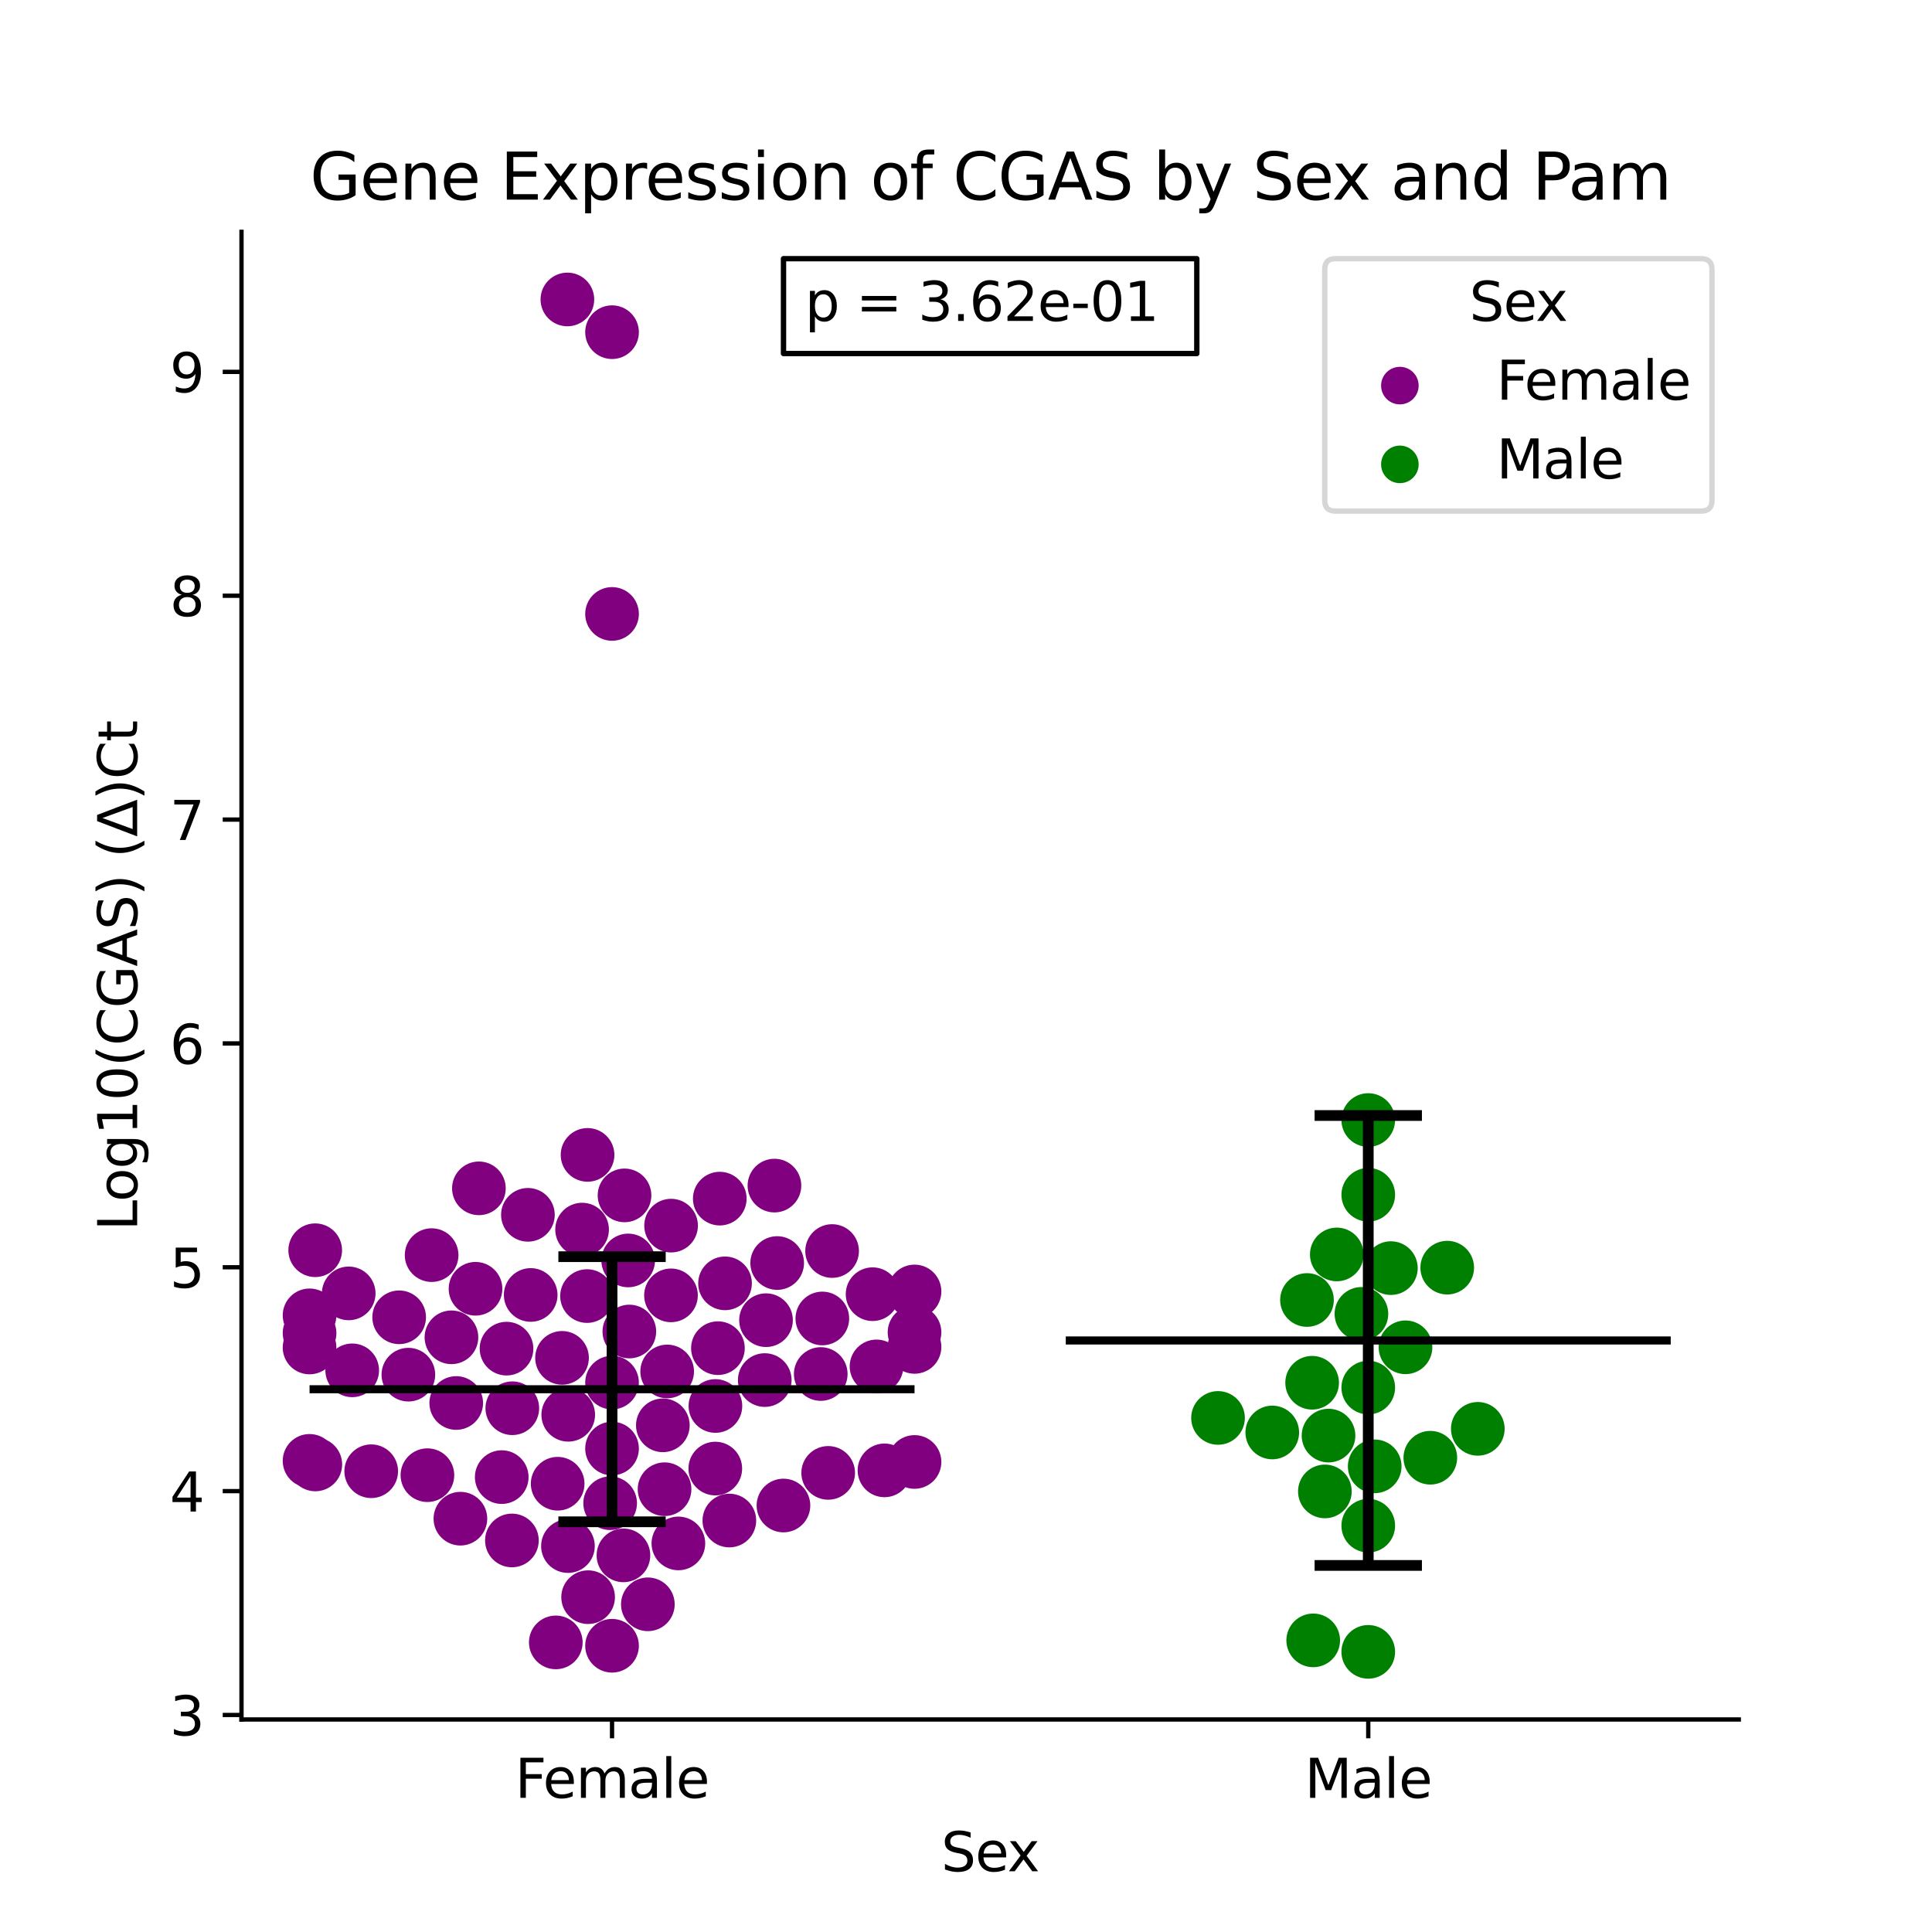 <?xml version="1.0" encoding="utf-8" standalone="no"?>
<!DOCTYPE svg PUBLIC "-//W3C//DTD SVG 1.1//EN"
  "http://www.w3.org/Graphics/SVG/1.1/DTD/svg11.dtd">
<svg xmlns:xlink="http://www.w3.org/1999/xlink" width="360pt" height="360pt" viewBox="0 0 360 360" xmlns="http://www.w3.org/2000/svg" version="1.1">
 <defs>
  <style type="text/css">*{stroke-linejoin: round; stroke-linecap: butt}</style>
 </defs>
 <g id="figure_1">
  <g id="patch_1">
   <path d="M 0 360 
L 360 360 
L 360 0 
L 0 0 
z
" style="fill: #ffffff"/>
  </g>
  <g id="axes_1">
   <g id="patch_2">
    <path d="M 45 320.4 
L 324 320.4 
L 324 43.2 
L 45 43.2 
z
" style="fill: #ffffff"/>
   </g>
   <g id="PathCollection_1">
    <defs>
     <path id="C0_0_ca3d628a64" d="M 0 5 
C 1.326 5 2.598 4.473 3.536 3.536 
C 4.473 2.598 5 1.326 5 -0 
C 5 -1.326 4.473 -2.598 3.536 -3.536 
C 2.598 -4.473 1.326 -5 0 -5 
C -1.326 -5 -2.598 -4.473 -3.536 -3.536 
C -4.473 -2.598 -5 -1.326 -5 0 
C -5 1.326 -4.473 2.598 -3.536 3.536 
C -2.598 4.473 -1.326 5 0 5 
z
"/>
    </defs>
    <g clip-path="url(#pae9572df31)">
     <use xlink:href="#C0_0_ca3d628a64" x="74.377" y="245.459" style="fill: #800080"/>
    </g>
    <g clip-path="url(#pae9572df31)">
     <use xlink:href="#C0_0_ca3d628a64" x="88.606" y="240.145" style="fill: #800080"/>
    </g>
    <g clip-path="url(#pae9572df31)">
     <use xlink:href="#C0_0_ca3d628a64" x="133.285" y="273.646" style="fill: #800080"/>
    </g>
    <g clip-path="url(#pae9572df31)">
     <use xlink:href="#C0_0_ca3d628a64" x="98.369" y="226.364" style="fill: #800080"/>
    </g>
    <g clip-path="url(#pae9572df31)">
     <use xlink:href="#C0_0_ca3d628a64" x="104.727" y="253.018" style="fill: #800080"/>
    </g>
    <g clip-path="url(#pae9572df31)">
     <use xlink:href="#C0_0_ca3d628a64" x="124.317" y="255.552" style="fill: #800080"/>
    </g>
    <g clip-path="url(#pae9572df31)">
     <use xlink:href="#C0_0_ca3d628a64" x="85.789" y="282.985" style="fill: #800080"/>
    </g>
    <g clip-path="url(#pae9572df31)">
     <use xlink:href="#C0_0_ca3d628a64" x="58.734" y="232.963" style="fill: #800080"/>
    </g>
    <g clip-path="url(#pae9572df31)">
     <use xlink:href="#C0_0_ca3d628a64" x="133.776" y="251.211" style="fill: #800080"/>
    </g>
    <g clip-path="url(#pae9572df31)">
     <use xlink:href="#C0_0_ca3d628a64" x="109.481" y="215.198" style="fill: #800080"/>
    </g>
    <g clip-path="url(#pae9572df31)">
     <use xlink:href="#C0_0_ca3d628a64" x="144.306" y="220.918" style="fill: #800080"/>
    </g>
    <g clip-path="url(#pae9572df31)">
     <use xlink:href="#C0_0_ca3d628a64" x="135.904" y="283.33" style="fill: #800080"/>
    </g>
    <g clip-path="url(#pae9572df31)">
     <use xlink:href="#C0_0_ca3d628a64" x="93.491" y="275.238" style="fill: #800080"/>
    </g>
    <g clip-path="url(#pae9572df31)">
     <use xlink:href="#C0_0_ca3d628a64" x="65.627" y="255.343" style="fill: #800080"/>
    </g>
    <g clip-path="url(#pae9572df31)">
     <use xlink:href="#C0_0_ca3d628a64" x="109.384" y="241.504" style="fill: #800080"/>
    </g>
    <g clip-path="url(#pae9572df31)">
     <use xlink:href="#C0_0_ca3d628a64" x="162.594" y="241.153" style="fill: #800080"/>
    </g>
    <g clip-path="url(#pae9572df31)">
     <use xlink:href="#C0_0_ca3d628a64" x="114.045" y="114.397" style="fill: #800080"/>
    </g>
    <g clip-path="url(#pae9572df31)">
     <use xlink:href="#C0_0_ca3d628a64" x="116.371" y="222.743" style="fill: #800080"/>
    </g>
    <g clip-path="url(#pae9572df31)">
     <use xlink:href="#C0_0_ca3d628a64" x="170.409" y="248.256" style="fill: #800080"/>
    </g>
    <g clip-path="url(#pae9572df31)">
     <use xlink:href="#C0_0_ca3d628a64" x="144.817" y="235.348" style="fill: #800080"/>
    </g>
    <g clip-path="url(#pae9572df31)">
     <use xlink:href="#C0_0_ca3d628a64" x="57.682" y="251.084" style="fill: #800080"/>
    </g>
    <g clip-path="url(#pae9572df31)">
     <use xlink:href="#C0_0_ca3d628a64" x="142.736" y="245.997" style="fill: #800080"/>
    </g>
    <g clip-path="url(#pae9572df31)">
     <use xlink:href="#C0_0_ca3d628a64" x="135.099" y="239.133" style="fill: #800080"/>
    </g>
    <g clip-path="url(#pae9572df31)">
     <use xlink:href="#C0_0_ca3d628a64" x="170.409" y="240.644" style="fill: #800080"/>
    </g>
    <g clip-path="url(#pae9572df31)">
     <use xlink:href="#C0_0_ca3d628a64" x="108.464" y="229.117" style="fill: #800080"/>
    </g>
    <g clip-path="url(#pae9572df31)">
     <use xlink:href="#C0_0_ca3d628a64" x="153.23" y="245.677" style="fill: #800080"/>
    </g>
    <g clip-path="url(#pae9572df31)">
     <use xlink:href="#C0_0_ca3d628a64" x="80.427" y="233.874" style="fill: #800080"/>
    </g>
    <g clip-path="url(#pae9572df31)">
     <use xlink:href="#C0_0_ca3d628a64" x="105.724" y="55.8" style="fill: #800080"/>
    </g>
    <g clip-path="url(#pae9572df31)">
     <use xlink:href="#C0_0_ca3d628a64" x="98.886" y="241.298" style="fill: #800080"/>
    </g>
    <g clip-path="url(#pae9572df31)">
     <use xlink:href="#C0_0_ca3d628a64" x="64.976" y="241.004" style="fill: #800080"/>
    </g>
    <g clip-path="url(#pae9572df31)">
     <use xlink:href="#C0_0_ca3d628a64" x="125.029" y="241.372" style="fill: #800080"/>
    </g>
    <g clip-path="url(#pae9572df31)">
     <use xlink:href="#C0_0_ca3d628a64" x="94.383" y="251.301" style="fill: #800080"/>
    </g>
    <g clip-path="url(#pae9572df31)">
     <use xlink:href="#C0_0_ca3d628a64" x="114.045" y="269.915" style="fill: #800080"/>
    </g>
    <g clip-path="url(#pae9572df31)">
     <use xlink:href="#C0_0_ca3d628a64" x="89.237" y="221.429" style="fill: #800080"/>
    </g>
    <g clip-path="url(#pae9572df31)">
     <use xlink:href="#C0_0_ca3d628a64" x="114.045" y="61.898" style="fill: #800080"/>
    </g>
    <g clip-path="url(#pae9572df31)">
     <use xlink:href="#C0_0_ca3d628a64" x="125.046" y="228.378" style="fill: #800080"/>
    </g>
    <g clip-path="url(#pae9572df31)">
     <use xlink:href="#C0_0_ca3d628a64" x="117.055" y="234.866" style="fill: #800080"/>
    </g>
    <g clip-path="url(#pae9572df31)">
     <use xlink:href="#C0_0_ca3d628a64" x="134.12" y="223.347" style="fill: #800080"/>
    </g>
    <g clip-path="url(#pae9572df31)">
     <use xlink:href="#C0_0_ca3d628a64" x="57.682" y="272.211" style="fill: #800080"/>
    </g>
    <g clip-path="url(#pae9572df31)">
     <use xlink:href="#C0_0_ca3d628a64" x="85.011" y="261.429" style="fill: #800080"/>
    </g>
    <g clip-path="url(#pae9572df31)">
     <use xlink:href="#C0_0_ca3d628a64" x="84.12" y="249.187" style="fill: #800080"/>
    </g>
    <g clip-path="url(#pae9572df31)">
     <use xlink:href="#C0_0_ca3d628a64" x="76.093" y="256.15" style="fill: #800080"/>
    </g>
    <g clip-path="url(#pae9572df31)">
     <use xlink:href="#C0_0_ca3d628a64" x="155.051" y="233.111" style="fill: #800080"/>
    </g>
    <g clip-path="url(#pae9572df31)">
     <use xlink:href="#C0_0_ca3d628a64" x="57.682" y="245.096" style="fill: #800080"/>
    </g>
    <g clip-path="url(#pae9572df31)">
     <use xlink:href="#C0_0_ca3d628a64" x="109.586" y="297.61" style="fill: #800080"/>
    </g>
    <g clip-path="url(#pae9572df31)">
     <use xlink:href="#C0_0_ca3d628a64" x="105.882" y="263.626" style="fill: #800080"/>
    </g>
    <g clip-path="url(#pae9572df31)">
     <use xlink:href="#C0_0_ca3d628a64" x="57.682" y="248.415" style="fill: #800080"/>
    </g>
    <g clip-path="url(#pae9572df31)">
     <use xlink:href="#C0_0_ca3d628a64" x="170.409" y="250.974" style="fill: #800080"/>
    </g>
    <g clip-path="url(#pae9572df31)">
     <use xlink:href="#C0_0_ca3d628a64" x="163.328" y="254.611" style="fill: #800080"/>
    </g>
    <g clip-path="url(#pae9572df31)">
     <use xlink:href="#C0_0_ca3d628a64" x="152.934" y="256.028" style="fill: #800080"/>
    </g>
    <g clip-path="url(#pae9572df31)">
     <use xlink:href="#C0_0_ca3d628a64" x="105.829" y="288.09" style="fill: #800080"/>
    </g>
    <g clip-path="url(#pae9572df31)">
     <use xlink:href="#C0_0_ca3d628a64" x="170.409" y="272.415" style="fill: #800080"/>
    </g>
    <g clip-path="url(#pae9572df31)">
     <use xlink:href="#C0_0_ca3d628a64" x="142.501" y="257.156" style="fill: #800080"/>
    </g>
    <g clip-path="url(#pae9572df31)">
     <use xlink:href="#C0_0_ca3d628a64" x="95.461" y="262.404" style="fill: #800080"/>
    </g>
    <g clip-path="url(#pae9572df31)">
     <use xlink:href="#C0_0_ca3d628a64" x="133.307" y="261.985" style="fill: #800080"/>
    </g>
    <g clip-path="url(#pae9572df31)">
     <use xlink:href="#C0_0_ca3d628a64" x="58.755" y="272.876" style="fill: #800080"/>
    </g>
    <g clip-path="url(#pae9572df31)">
     <use xlink:href="#C0_0_ca3d628a64" x="120.718" y="298.942" style="fill: #800080"/>
    </g>
    <g clip-path="url(#pae9572df31)">
     <use xlink:href="#C0_0_ca3d628a64" x="123.512" y="265.589" style="fill: #800080"/>
    </g>
    <g clip-path="url(#pae9572df31)">
     <use xlink:href="#C0_0_ca3d628a64" x="164.809" y="273.982" style="fill: #800080"/>
    </g>
    <g clip-path="url(#pae9572df31)">
     <use xlink:href="#C0_0_ca3d628a64" x="114.045" y="257.626" style="fill: #800080"/>
    </g>
    <g clip-path="url(#pae9572df31)">
     <use xlink:href="#C0_0_ca3d628a64" x="154.32" y="274.451" style="fill: #800080"/>
    </g>
    <g clip-path="url(#pae9572df31)">
     <use xlink:href="#C0_0_ca3d628a64" x="145.985" y="280.531" style="fill: #800080"/>
    </g>
    <g clip-path="url(#pae9572df31)">
     <use xlink:href="#C0_0_ca3d628a64" x="126.407" y="287.594" style="fill: #800080"/>
    </g>
    <g clip-path="url(#pae9572df31)">
     <use xlink:href="#C0_0_ca3d628a64" x="113.693" y="280.103" style="fill: #800080"/>
    </g>
    <g clip-path="url(#pae9572df31)">
     <use xlink:href="#C0_0_ca3d628a64" x="117.268" y="248.109" style="fill: #800080"/>
    </g>
    <g clip-path="url(#pae9572df31)">
     <use xlink:href="#C0_0_ca3d628a64" x="79.642" y="274.878" style="fill: #800080"/>
    </g>
    <g clip-path="url(#pae9572df31)">
     <use xlink:href="#C0_0_ca3d628a64" x="69.171" y="274.144" style="fill: #800080"/>
    </g>
    <g clip-path="url(#pae9572df31)">
     <use xlink:href="#C0_0_ca3d628a64" x="95.387" y="287.042" style="fill: #800080"/>
    </g>
    <g clip-path="url(#pae9572df31)">
     <use xlink:href="#C0_0_ca3d628a64" x="103.566" y="306.037" style="fill: #800080"/>
    </g>
    <g clip-path="url(#pae9572df31)">
     <use xlink:href="#C0_0_ca3d628a64" x="103.911" y="276.469" style="fill: #800080"/>
    </g>
    <g clip-path="url(#pae9572df31)">
     <use xlink:href="#C0_0_ca3d628a64" x="123.83" y="277.495" style="fill: #800080"/>
    </g>
    <g clip-path="url(#pae9572df31)">
     <use xlink:href="#C0_0_ca3d628a64" x="114.045" y="306.663" style="fill: #800080"/>
    </g>
    <g clip-path="url(#pae9572df31)">
     <use xlink:href="#C0_0_ca3d628a64" x="116.17" y="289.821" style="fill: #800080"/>
    </g>
   </g>
   <g id="PathCollection_2">
    <defs>
     <path id="C1_0_8b4af2c7b0" d="M 0 5 
C 1.326 5 2.598 4.473 3.536 3.536 
C 4.473 2.598 5 1.326 5 -0 
C 5 -1.326 4.473 -2.598 3.536 -3.536 
C 2.598 -4.473 1.326 -5 0 -5 
C -1.326 -5 -2.598 -4.473 -3.536 -3.536 
C -4.473 -2.598 -5 -1.326 -5 0 
C -5 1.326 -4.473 2.598 -3.536 3.536 
C -2.598 4.473 -1.326 5 0 5 
z
"/>
    </defs>
    <g clip-path="url(#pae9572df31)">
     <use xlink:href="#C1_0_8b4af2c7b0" x="256.157" y="273.232" style="fill: #008000"/>
    </g>
    <g clip-path="url(#pae9572df31)">
     <use xlink:href="#C1_0_8b4af2c7b0" x="254.955" y="258.555" style="fill: #008000"/>
    </g>
    <g clip-path="url(#pae9572df31)">
     <use xlink:href="#C1_0_8b4af2c7b0" x="226.962" y="264.211" style="fill: #008000"/>
    </g>
    <g clip-path="url(#pae9572df31)">
     <use xlink:href="#C1_0_8b4af2c7b0" x="249.091" y="233.748" style="fill: #008000"/>
    </g>
    <g clip-path="url(#pae9572df31)">
     <use xlink:href="#C1_0_8b4af2c7b0" x="253.681" y="244.821" style="fill: #008000"/>
    </g>
    <g clip-path="url(#pae9572df31)">
     <use xlink:href="#C1_0_8b4af2c7b0" x="243.538" y="242.236" style="fill: #008000"/>
    </g>
    <g clip-path="url(#pae9572df31)">
     <use xlink:href="#C1_0_8b4af2c7b0" x="275.369" y="266.243" style="fill: #008000"/>
    </g>
    <g clip-path="url(#pae9572df31)">
     <use xlink:href="#C1_0_8b4af2c7b0" x="254.955" y="222.627" style="fill: #008000"/>
    </g>
    <g clip-path="url(#pae9572df31)">
     <use xlink:href="#C1_0_8b4af2c7b0" x="259.169" y="236.296" style="fill: #008000"/>
    </g>
    <g clip-path="url(#pae9572df31)">
     <use xlink:href="#C1_0_8b4af2c7b0" x="261.895" y="251.051" style="fill: #008000"/>
    </g>
    <g clip-path="url(#pae9572df31)">
     <use xlink:href="#C1_0_8b4af2c7b0" x="254.955" y="208.704" style="fill: #008000"/>
    </g>
    <g clip-path="url(#pae9572df31)">
     <use xlink:href="#C1_0_8b4af2c7b0" x="266.52" y="271.626" style="fill: #008000"/>
    </g>
    <g clip-path="url(#pae9572df31)">
     <use xlink:href="#C1_0_8b4af2c7b0" x="269.668" y="236.209" style="fill: #008000"/>
    </g>
    <g clip-path="url(#pae9572df31)">
     <use xlink:href="#C1_0_8b4af2c7b0" x="244.698" y="305.659" style="fill: #008000"/>
    </g>
    <g clip-path="url(#pae9572df31)">
     <use xlink:href="#C1_0_8b4af2c7b0" x="244.497" y="257.656" style="fill: #008000"/>
    </g>
    <g clip-path="url(#pae9572df31)">
     <use xlink:href="#C1_0_8b4af2c7b0" x="237.069" y="266.921" style="fill: #008000"/>
    </g>
    <g clip-path="url(#pae9572df31)">
     <use xlink:href="#C1_0_8b4af2c7b0" x="246.873" y="277.904" style="fill: #008000"/>
    </g>
    <g clip-path="url(#pae9572df31)">
     <use xlink:href="#C1_0_8b4af2c7b0" x="254.955" y="284.289" style="fill: #008000"/>
    </g>
    <g clip-path="url(#pae9572df31)">
     <use xlink:href="#C1_0_8b4af2c7b0" x="254.955" y="307.8" style="fill: #008000"/>
    </g>
    <g clip-path="url(#pae9572df31)">
     <use xlink:href="#C1_0_8b4af2c7b0" x="247.551" y="267.503" style="fill: #008000"/>
    </g>
   </g>
   <g id="PathCollection_3"/>
   <g id="PathCollection_4"/>
   <g id="matplotlib.axis_1">
    <g id="xtick_1">
     <g id="line2d_1">
      <defs>
       <path id="m178f35d110" d="M 0 0 
L 0 3.5 
" style="stroke: #000000; stroke-width: 0.8"/>
      </defs>
      <g>
       <use xlink:href="#m178f35d110" x="114.045" y="320.4" style="stroke: #000000; stroke-width: 0.8"/>
      </g>
     </g>
     <g id="text_1">
      <!-- Female -->
      <g transform="translate(95.968 334.998) scale(0.1 -0.1)">
       <defs>
        <path id="DejaVuSans-46" d="M 628 4666 
L 3309 4666 
L 3309 4134 
L 1259 4134 
L 1259 2759 
L 3109 2759 
L 3109 2228 
L 1259 2228 
L 1259 0 
L 628 0 
L 628 4666 
z
" transform="scale(0.016)"/>
        <path id="DejaVuSans-65" d="M 3597 1894 
L 3597 1613 
L 953 1613 
Q 991 1019 1311 708 
Q 1631 397 2203 397 
Q 2534 397 2845 478 
Q 3156 559 3463 722 
L 3463 178 
Q 3153 47 2828 -22 
Q 2503 -91 2169 -91 
Q 1331 -91 842 396 
Q 353 884 353 1716 
Q 353 2575 817 3079 
Q 1281 3584 2069 3584 
Q 2775 3584 3186 3129 
Q 3597 2675 3597 1894 
z
M 3022 2063 
Q 3016 2534 2758 2815 
Q 2500 3097 2075 3097 
Q 1594 3097 1305 2825 
Q 1016 2553 972 2059 
L 3022 2063 
z
" transform="scale(0.016)"/>
        <path id="DejaVuSans-6d" d="M 3328 2828 
Q 3544 3216 3844 3400 
Q 4144 3584 4550 3584 
Q 5097 3584 5394 3201 
Q 5691 2819 5691 2113 
L 5691 0 
L 5113 0 
L 5113 2094 
Q 5113 2597 4934 2840 
Q 4756 3084 4391 3084 
Q 3944 3084 3684 2787 
Q 3425 2491 3425 1978 
L 3425 0 
L 2847 0 
L 2847 2094 
Q 2847 2600 2669 2842 
Q 2491 3084 2119 3084 
Q 1678 3084 1418 2786 
Q 1159 2488 1159 1978 
L 1159 0 
L 581 0 
L 581 3500 
L 1159 3500 
L 1159 2956 
Q 1356 3278 1631 3431 
Q 1906 3584 2284 3584 
Q 2666 3584 2933 3390 
Q 3200 3197 3328 2828 
z
" transform="scale(0.016)"/>
        <path id="DejaVuSans-61" d="M 2194 1759 
Q 1497 1759 1228 1600 
Q 959 1441 959 1056 
Q 959 750 1161 570 
Q 1363 391 1709 391 
Q 2188 391 2477 730 
Q 2766 1069 2766 1631 
L 2766 1759 
L 2194 1759 
z
M 3341 1997 
L 3341 0 
L 2766 0 
L 2766 531 
Q 2569 213 2275 61 
Q 1981 -91 1556 -91 
Q 1019 -91 701 211 
Q 384 513 384 1019 
Q 384 1609 779 1909 
Q 1175 2209 1959 2209 
L 2766 2209 
L 2766 2266 
Q 2766 2663 2505 2880 
Q 2244 3097 1772 3097 
Q 1472 3097 1187 3025 
Q 903 2953 641 2809 
L 641 3341 
Q 956 3463 1253 3523 
Q 1550 3584 1831 3584 
Q 2591 3584 2966 3190 
Q 3341 2797 3341 1997 
z
" transform="scale(0.016)"/>
        <path id="DejaVuSans-6c" d="M 603 4863 
L 1178 4863 
L 1178 0 
L 603 0 
L 603 4863 
z
" transform="scale(0.016)"/>
       </defs>
       <use xlink:href="#DejaVuSans-46"/>
       <use xlink:href="#DejaVuSans-65" x="52.02"/>
       <use xlink:href="#DejaVuSans-6d" x="113.543"/>
       <use xlink:href="#DejaVuSans-61" x="210.955"/>
       <use xlink:href="#DejaVuSans-6c" x="272.234"/>
       <use xlink:href="#DejaVuSans-65" x="300.018"/>
      </g>
     </g>
    </g>
    <g id="xtick_2">
     <g id="line2d_2">
      <g>
       <use xlink:href="#m178f35d110" x="254.955" y="320.4" style="stroke: #000000; stroke-width: 0.8"/>
      </g>
     </g>
     <g id="text_2">
      <!-- Male -->
      <g transform="translate(243.111 334.998) scale(0.1 -0.1)">
       <defs>
        <path id="DejaVuSans-4d" d="M 628 4666 
L 1569 4666 
L 2759 1491 
L 3956 4666 
L 4897 4666 
L 4897 0 
L 4281 0 
L 4281 4097 
L 3078 897 
L 2444 897 
L 1241 4097 
L 1241 0 
L 628 0 
L 628 4666 
z
" transform="scale(0.016)"/>
       </defs>
       <use xlink:href="#DejaVuSans-4d"/>
       <use xlink:href="#DejaVuSans-61" x="86.279"/>
       <use xlink:href="#DejaVuSans-6c" x="147.559"/>
       <use xlink:href="#DejaVuSans-65" x="175.342"/>
      </g>
     </g>
    </g>
    <g id="text_3">
     <!-- Sex -->
     <g transform="translate(175.377 348.677) scale(0.1 -0.1)">
      <defs>
       <path id="DejaVuSans-53" d="M 3425 4513 
L 3425 3897 
Q 3066 4069 2747 4153 
Q 2428 4238 2131 4238 
Q 1616 4238 1336 4038 
Q 1056 3838 1056 3469 
Q 1056 3159 1242 3001 
Q 1428 2844 1947 2747 
L 2328 2669 
Q 3034 2534 3370 2195 
Q 3706 1856 3706 1288 
Q 3706 609 3251 259 
Q 2797 -91 1919 -91 
Q 1588 -91 1214 -16 
Q 841 59 441 206 
L 441 856 
Q 825 641 1194 531 
Q 1563 422 1919 422 
Q 2459 422 2753 634 
Q 3047 847 3047 1241 
Q 3047 1584 2836 1778 
Q 2625 1972 2144 2069 
L 1759 2144 
Q 1053 2284 737 2584 
Q 422 2884 422 3419 
Q 422 4038 858 4394 
Q 1294 4750 2059 4750 
Q 2388 4750 2728 4690 
Q 3069 4631 3425 4513 
z
" transform="scale(0.016)"/>
       <path id="DejaVuSans-78" d="M 3513 3500 
L 2247 1797 
L 3578 0 
L 2900 0 
L 1881 1375 
L 863 0 
L 184 0 
L 1544 1831 
L 300 3500 
L 978 3500 
L 1906 2253 
L 2834 3500 
L 3513 3500 
z
" transform="scale(0.016)"/>
      </defs>
      <use xlink:href="#DejaVuSans-53"/>
      <use xlink:href="#DejaVuSans-65" x="63.477"/>
      <use xlink:href="#DejaVuSans-78" x="123.25"/>
     </g>
    </g>
   </g>
   <g id="matplotlib.axis_2">
    <g id="ytick_1">
     <g id="line2d_3">
      <defs>
       <path id="m188d5ed594" d="M 0 0 
L -3.5 0 
" style="stroke: #000000; stroke-width: 0.8"/>
      </defs>
      <g>
       <use xlink:href="#m188d5ed594" x="45" y="319.562" style="stroke: #000000; stroke-width: 0.8"/>
      </g>
     </g>
     <g id="text_4">
      <!-- 3 -->
      <g transform="translate(31.637 323.362) scale(0.1 -0.1)">
       <defs>
        <path id="DejaVuSans-33" d="M 2597 2516 
Q 3050 2419 3304 2112 
Q 3559 1806 3559 1356 
Q 3559 666 3084 287 
Q 2609 -91 1734 -91 
Q 1441 -91 1130 -33 
Q 819 25 488 141 
L 488 750 
Q 750 597 1062 519 
Q 1375 441 1716 441 
Q 2309 441 2620 675 
Q 2931 909 2931 1356 
Q 2931 1769 2642 2001 
Q 2353 2234 1838 2234 
L 1294 2234 
L 1294 2753 
L 1863 2753 
Q 2328 2753 2575 2939 
Q 2822 3125 2822 3475 
Q 2822 3834 2567 4026 
Q 2313 4219 1838 4219 
Q 1578 4219 1281 4162 
Q 984 4106 628 3988 
L 628 4550 
Q 988 4650 1302 4700 
Q 1616 4750 1894 4750 
Q 2613 4750 3031 4423 
Q 3450 4097 3450 3541 
Q 3450 3153 3228 2886 
Q 3006 2619 2597 2516 
z
" transform="scale(0.016)"/>
       </defs>
       <use xlink:href="#DejaVuSans-33"/>
      </g>
     </g>
    </g>
    <g id="ytick_2">
     <g id="line2d_4">
      <g>
       <use xlink:href="#m188d5ed594" x="45" y="277.851" style="stroke: #000000; stroke-width: 0.8"/>
      </g>
     </g>
     <g id="text_5">
      <!-- 4 -->
      <g transform="translate(31.637 281.65) scale(0.1 -0.1)">
       <defs>
        <path id="DejaVuSans-34" d="M 2419 4116 
L 825 1625 
L 2419 1625 
L 2419 4116 
z
M 2253 4666 
L 3047 4666 
L 3047 1625 
L 3713 1625 
L 3713 1100 
L 3047 1100 
L 3047 0 
L 2419 0 
L 2419 1100 
L 313 1100 
L 313 1709 
L 2253 4666 
z
" transform="scale(0.016)"/>
       </defs>
       <use xlink:href="#DejaVuSans-34"/>
      </g>
     </g>
    </g>
    <g id="ytick_3">
     <g id="line2d_5">
      <g>
       <use xlink:href="#m188d5ed594" x="45" y="236.139" style="stroke: #000000; stroke-width: 0.8"/>
      </g>
     </g>
     <g id="text_6">
      <!-- 5 -->
      <g transform="translate(31.637 239.939) scale(0.1 -0.1)">
       <defs>
        <path id="DejaVuSans-35" d="M 691 4666 
L 3169 4666 
L 3169 4134 
L 1269 4134 
L 1269 2991 
Q 1406 3038 1543 3061 
Q 1681 3084 1819 3084 
Q 2600 3084 3056 2656 
Q 3513 2228 3513 1497 
Q 3513 744 3044 326 
Q 2575 -91 1722 -91 
Q 1428 -91 1123 -41 
Q 819 9 494 109 
L 494 744 
Q 775 591 1075 516 
Q 1375 441 1709 441 
Q 2250 441 2565 725 
Q 2881 1009 2881 1497 
Q 2881 1984 2565 2268 
Q 2250 2553 1709 2553 
Q 1456 2553 1204 2497 
Q 953 2441 691 2322 
L 691 4666 
z
" transform="scale(0.016)"/>
       </defs>
       <use xlink:href="#DejaVuSans-35"/>
      </g>
     </g>
    </g>
    <g id="ytick_4">
     <g id="line2d_6">
      <g>
       <use xlink:href="#m188d5ed594" x="45" y="194.428" style="stroke: #000000; stroke-width: 0.8"/>
      </g>
     </g>
     <g id="text_7">
      <!-- 6 -->
      <g transform="translate(31.637 198.227) scale(0.1 -0.1)">
       <defs>
        <path id="DejaVuSans-36" d="M 2113 2584 
Q 1688 2584 1439 2293 
Q 1191 2003 1191 1497 
Q 1191 994 1439 701 
Q 1688 409 2113 409 
Q 2538 409 2786 701 
Q 3034 994 3034 1497 
Q 3034 2003 2786 2293 
Q 2538 2584 2113 2584 
z
M 3366 4563 
L 3366 3988 
Q 3128 4100 2886 4159 
Q 2644 4219 2406 4219 
Q 1781 4219 1451 3797 
Q 1122 3375 1075 2522 
Q 1259 2794 1537 2939 
Q 1816 3084 2150 3084 
Q 2853 3084 3261 2657 
Q 3669 2231 3669 1497 
Q 3669 778 3244 343 
Q 2819 -91 2113 -91 
Q 1303 -91 875 529 
Q 447 1150 447 2328 
Q 447 3434 972 4092 
Q 1497 4750 2381 4750 
Q 2619 4750 2861 4703 
Q 3103 4656 3366 4563 
z
" transform="scale(0.016)"/>
       </defs>
       <use xlink:href="#DejaVuSans-36"/>
      </g>
     </g>
    </g>
    <g id="ytick_5">
     <g id="line2d_7">
      <g>
       <use xlink:href="#m188d5ed594" x="45" y="152.717" style="stroke: #000000; stroke-width: 0.8"/>
      </g>
     </g>
     <g id="text_8">
      <!-- 7 -->
      <g transform="translate(31.637 156.516) scale(0.1 -0.1)">
       <defs>
        <path id="DejaVuSans-37" d="M 525 4666 
L 3525 4666 
L 3525 4397 
L 1831 0 
L 1172 0 
L 2766 4134 
L 525 4134 
L 525 4666 
z
" transform="scale(0.016)"/>
       </defs>
       <use xlink:href="#DejaVuSans-37"/>
      </g>
     </g>
    </g>
    <g id="ytick_6">
     <g id="line2d_8">
      <g>
       <use xlink:href="#m188d5ed594" x="45" y="111.005" style="stroke: #000000; stroke-width: 0.8"/>
      </g>
     </g>
     <g id="text_9">
      <!-- 8 -->
      <g transform="translate(31.637 114.804) scale(0.1 -0.1)">
       <defs>
        <path id="DejaVuSans-38" d="M 2034 2216 
Q 1584 2216 1326 1975 
Q 1069 1734 1069 1313 
Q 1069 891 1326 650 
Q 1584 409 2034 409 
Q 2484 409 2743 651 
Q 3003 894 3003 1313 
Q 3003 1734 2745 1975 
Q 2488 2216 2034 2216 
z
M 1403 2484 
Q 997 2584 770 2862 
Q 544 3141 544 3541 
Q 544 4100 942 4425 
Q 1341 4750 2034 4750 
Q 2731 4750 3128 4425 
Q 3525 4100 3525 3541 
Q 3525 3141 3298 2862 
Q 3072 2584 2669 2484 
Q 3125 2378 3379 2068 
Q 3634 1759 3634 1313 
Q 3634 634 3220 271 
Q 2806 -91 2034 -91 
Q 1263 -91 848 271 
Q 434 634 434 1313 
Q 434 1759 690 2068 
Q 947 2378 1403 2484 
z
M 1172 3481 
Q 1172 3119 1398 2916 
Q 1625 2713 2034 2713 
Q 2441 2713 2670 2916 
Q 2900 3119 2900 3481 
Q 2900 3844 2670 4047 
Q 2441 4250 2034 4250 
Q 1625 4250 1398 4047 
Q 1172 3844 1172 3481 
z
" transform="scale(0.016)"/>
       </defs>
       <use xlink:href="#DejaVuSans-38"/>
      </g>
     </g>
    </g>
    <g id="ytick_7">
     <g id="line2d_9">
      <g>
       <use xlink:href="#m188d5ed594" x="45" y="69.294" style="stroke: #000000; stroke-width: 0.8"/>
      </g>
     </g>
     <g id="text_10">
      <!-- 9 -->
      <g transform="translate(31.637 73.093) scale(0.1 -0.1)">
       <defs>
        <path id="DejaVuSans-39" d="M 703 97 
L 703 672 
Q 941 559 1184 500 
Q 1428 441 1663 441 
Q 2288 441 2617 861 
Q 2947 1281 2994 2138 
Q 2813 1869 2534 1725 
Q 2256 1581 1919 1581 
Q 1219 1581 811 2004 
Q 403 2428 403 3163 
Q 403 3881 828 4315 
Q 1253 4750 1959 4750 
Q 2769 4750 3195 4129 
Q 3622 3509 3622 2328 
Q 3622 1225 3098 567 
Q 2575 -91 1691 -91 
Q 1453 -91 1209 -44 
Q 966 3 703 97 
z
M 1959 2075 
Q 2384 2075 2632 2365 
Q 2881 2656 2881 3163 
Q 2881 3666 2632 3958 
Q 2384 4250 1959 4250 
Q 1534 4250 1286 3958 
Q 1038 3666 1038 3163 
Q 1038 2656 1286 2365 
Q 1534 2075 1959 2075 
z
" transform="scale(0.016)"/>
       </defs>
       <use xlink:href="#DejaVuSans-39"/>
      </g>
     </g>
    </g>
    <g id="text_11">
     <!-- Log10(CGAS) (Δ)Ct -->
     <g transform="translate(25.558 229.319) rotate(-90) scale(0.1 -0.1)">
      <defs>
       <path id="DejaVuSans-4c" d="M 628 4666 
L 1259 4666 
L 1259 531 
L 3531 531 
L 3531 0 
L 628 0 
L 628 4666 
z
" transform="scale(0.016)"/>
       <path id="DejaVuSans-6f" d="M 1959 3097 
Q 1497 3097 1228 2736 
Q 959 2375 959 1747 
Q 959 1119 1226 758 
Q 1494 397 1959 397 
Q 2419 397 2687 759 
Q 2956 1122 2956 1747 
Q 2956 2369 2687 2733 
Q 2419 3097 1959 3097 
z
M 1959 3584 
Q 2709 3584 3137 3096 
Q 3566 2609 3566 1747 
Q 3566 888 3137 398 
Q 2709 -91 1959 -91 
Q 1206 -91 779 398 
Q 353 888 353 1747 
Q 353 2609 779 3096 
Q 1206 3584 1959 3584 
z
" transform="scale(0.016)"/>
       <path id="DejaVuSans-67" d="M 2906 1791 
Q 2906 2416 2648 2759 
Q 2391 3103 1925 3103 
Q 1463 3103 1205 2759 
Q 947 2416 947 1791 
Q 947 1169 1205 825 
Q 1463 481 1925 481 
Q 2391 481 2648 825 
Q 2906 1169 2906 1791 
z
M 3481 434 
Q 3481 -459 3084 -895 
Q 2688 -1331 1869 -1331 
Q 1566 -1331 1297 -1286 
Q 1028 -1241 775 -1147 
L 775 -588 
Q 1028 -725 1275 -790 
Q 1522 -856 1778 -856 
Q 2344 -856 2625 -561 
Q 2906 -266 2906 331 
L 2906 616 
Q 2728 306 2450 153 
Q 2172 0 1784 0 
Q 1141 0 747 490 
Q 353 981 353 1791 
Q 353 2603 747 3093 
Q 1141 3584 1784 3584 
Q 2172 3584 2450 3431 
Q 2728 3278 2906 2969 
L 2906 3500 
L 3481 3500 
L 3481 434 
z
" transform="scale(0.016)"/>
       <path id="DejaVuSans-31" d="M 794 531 
L 1825 531 
L 1825 4091 
L 703 3866 
L 703 4441 
L 1819 4666 
L 2450 4666 
L 2450 531 
L 3481 531 
L 3481 0 
L 794 0 
L 794 531 
z
" transform="scale(0.016)"/>
       <path id="DejaVuSans-30" d="M 2034 4250 
Q 1547 4250 1301 3770 
Q 1056 3291 1056 2328 
Q 1056 1369 1301 889 
Q 1547 409 2034 409 
Q 2525 409 2770 889 
Q 3016 1369 3016 2328 
Q 3016 3291 2770 3770 
Q 2525 4250 2034 4250 
z
M 2034 4750 
Q 2819 4750 3233 4129 
Q 3647 3509 3647 2328 
Q 3647 1150 3233 529 
Q 2819 -91 2034 -91 
Q 1250 -91 836 529 
Q 422 1150 422 2328 
Q 422 3509 836 4129 
Q 1250 4750 2034 4750 
z
" transform="scale(0.016)"/>
       <path id="DejaVuSans-28" d="M 1984 4856 
Q 1566 4138 1362 3434 
Q 1159 2731 1159 2009 
Q 1159 1288 1364 580 
Q 1569 -128 1984 -844 
L 1484 -844 
Q 1016 -109 783 600 
Q 550 1309 550 2009 
Q 550 2706 781 3412 
Q 1013 4119 1484 4856 
L 1984 4856 
z
" transform="scale(0.016)"/>
       <path id="DejaVuSans-43" d="M 4122 4306 
L 4122 3641 
Q 3803 3938 3442 4084 
Q 3081 4231 2675 4231 
Q 1875 4231 1450 3742 
Q 1025 3253 1025 2328 
Q 1025 1406 1450 917 
Q 1875 428 2675 428 
Q 3081 428 3442 575 
Q 3803 722 4122 1019 
L 4122 359 
Q 3791 134 3420 21 
Q 3050 -91 2638 -91 
Q 1578 -91 968 557 
Q 359 1206 359 2328 
Q 359 3453 968 4101 
Q 1578 4750 2638 4750 
Q 3056 4750 3426 4639 
Q 3797 4528 4122 4306 
z
" transform="scale(0.016)"/>
       <path id="DejaVuSans-47" d="M 3809 666 
L 3809 1919 
L 2778 1919 
L 2778 2438 
L 4434 2438 
L 4434 434 
Q 4069 175 3628 42 
Q 3188 -91 2688 -91 
Q 1594 -91 976 548 
Q 359 1188 359 2328 
Q 359 3472 976 4111 
Q 1594 4750 2688 4750 
Q 3144 4750 3555 4637 
Q 3966 4525 4313 4306 
L 4313 3634 
Q 3963 3931 3569 4081 
Q 3175 4231 2741 4231 
Q 1884 4231 1454 3753 
Q 1025 3275 1025 2328 
Q 1025 1384 1454 906 
Q 1884 428 2741 428 
Q 3075 428 3337 486 
Q 3600 544 3809 666 
z
" transform="scale(0.016)"/>
       <path id="DejaVuSans-41" d="M 2188 4044 
L 1331 1722 
L 3047 1722 
L 2188 4044 
z
M 1831 4666 
L 2547 4666 
L 4325 0 
L 3669 0 
L 3244 1197 
L 1141 1197 
L 716 0 
L 50 0 
L 1831 4666 
z
" transform="scale(0.016)"/>
       <path id="DejaVuSans-29" d="M 513 4856 
L 1013 4856 
Q 1481 4119 1714 3412 
Q 1947 2706 1947 2009 
Q 1947 1309 1714 600 
Q 1481 -109 1013 -844 
L 513 -844 
Q 928 -128 1133 580 
Q 1338 1288 1338 2009 
Q 1338 2731 1133 3434 
Q 928 4138 513 4856 
z
" transform="scale(0.016)"/>
       <path id="DejaVuSans-20" transform="scale(0.016)"/>
       <path id="DejaVuSans-394" d="M 2188 4044 
L 906 525 
L 3472 525 
L 2188 4044 
z
M 50 0 
L 1831 4666 
L 2547 4666 
L 4325 0 
L 50 0 
z
" transform="scale(0.016)"/>
       <path id="DejaVuSans-74" d="M 1172 4494 
L 1172 3500 
L 2356 3500 
L 2356 3053 
L 1172 3053 
L 1172 1153 
Q 1172 725 1289 603 
Q 1406 481 1766 481 
L 2356 481 
L 2356 0 
L 1766 0 
Q 1100 0 847 248 
Q 594 497 594 1153 
L 594 3053 
L 172 3053 
L 172 3500 
L 594 3500 
L 594 4494 
L 1172 4494 
z
" transform="scale(0.016)"/>
      </defs>
      <use xlink:href="#DejaVuSans-4c"/>
      <use xlink:href="#DejaVuSans-6f" x="53.963"/>
      <use xlink:href="#DejaVuSans-67" x="115.145"/>
      <use xlink:href="#DejaVuSans-31" x="178.621"/>
      <use xlink:href="#DejaVuSans-30" x="242.244"/>
      <use xlink:href="#DejaVuSans-28" x="305.867"/>
      <use xlink:href="#DejaVuSans-43" x="344.881"/>
      <use xlink:href="#DejaVuSans-47" x="414.705"/>
      <use xlink:href="#DejaVuSans-41" x="492.195"/>
      <use xlink:href="#DejaVuSans-53" x="560.604"/>
      <use xlink:href="#DejaVuSans-29" x="624.08"/>
      <use xlink:href="#DejaVuSans-20" x="663.094"/>
      <use xlink:href="#DejaVuSans-28" x="694.881"/>
      <use xlink:href="#DejaVuSans-394" x="733.895"/>
      <use xlink:href="#DejaVuSans-29" x="802.303"/>
      <use xlink:href="#DejaVuSans-43" x="841.316"/>
      <use xlink:href="#DejaVuSans-74" x="911.141"/>
     </g>
    </g>
   </g>
   <g id="LineCollection_1">
    <path d="M 114.045 283.567 
L 114.045 234.162 
" clip-path="url(#pae9572df31)" style="fill: none; stroke: #000000; stroke-width: 2"/>
   </g>
   <g id="line2d_10">
    <defs>
     <path id="m6e9a179a5a" d="M 10 0 
L -10 -0 
" style="stroke: #000000; stroke-width: 2"/>
    </defs>
    <g clip-path="url(#pae9572df31)">
     <use xlink:href="#m6e9a179a5a" x="114.045" y="283.567" style="stroke: #000000; stroke-width: 2"/>
    </g>
   </g>
   <g id="line2d_11">
    <g clip-path="url(#pae9572df31)">
     <use xlink:href="#m6e9a179a5a" x="114.045" y="234.162" style="stroke: #000000; stroke-width: 2"/>
    </g>
   </g>
   <g id="LineCollection_2">
    <path d="M 254.955 291.696 
L 254.955 207.859 
" clip-path="url(#pae9572df31)" style="fill: none; stroke: #000000; stroke-width: 2"/>
   </g>
   <g id="line2d_12">
    <g clip-path="url(#pae9572df31)">
     <use xlink:href="#m6e9a179a5a" x="254.955" y="291.696" style="stroke: #000000; stroke-width: 2"/>
    </g>
   </g>
   <g id="line2d_13">
    <g clip-path="url(#pae9572df31)">
     <use xlink:href="#m6e9a179a5a" x="254.955" y="207.859" style="stroke: #000000; stroke-width: 2"/>
    </g>
   </g>
   <g id="LineCollection_3">
    <path d="M 57.682 258.864 
L 170.409 258.864 
" clip-path="url(#pae9572df31)" style="fill: none; stroke: #000000; stroke-width: 1.5"/>
   </g>
   <g id="LineCollection_4">
    <path d="M 198.591 249.777 
L 311.318 249.777 
" clip-path="url(#pae9572df31)" style="fill: none; stroke: #000000; stroke-width: 1.5"/>
   </g>
   <g id="patch_3">
    <path d="M 45 320.4 
L 45 43.2 
" style="fill: none; stroke: #000000; stroke-width: 0.8; stroke-linejoin: miter; stroke-linecap: square"/>
   </g>
   <g id="patch_4">
    <path d="M 45 320.4 
L 324 320.4 
" style="fill: none; stroke: #000000; stroke-width: 0.8; stroke-linejoin: miter; stroke-linecap: square"/>
   </g>
   <g id="text_12">
    <!-- Gene Expression of CGAS by Sex and Pam -->
    <g transform="translate(57.749 37.2) scale(0.12 -0.12)">
     <defs>
      <path id="DejaVuSans-6e" d="M 3513 2113 
L 3513 0 
L 2938 0 
L 2938 2094 
Q 2938 2591 2744 2837 
Q 2550 3084 2163 3084 
Q 1697 3084 1428 2787 
Q 1159 2491 1159 1978 
L 1159 0 
L 581 0 
L 581 3500 
L 1159 3500 
L 1159 2956 
Q 1366 3272 1645 3428 
Q 1925 3584 2291 3584 
Q 2894 3584 3203 3211 
Q 3513 2838 3513 2113 
z
" transform="scale(0.016)"/>
      <path id="DejaVuSans-45" d="M 628 4666 
L 3578 4666 
L 3578 4134 
L 1259 4134 
L 1259 2753 
L 3481 2753 
L 3481 2222 
L 1259 2222 
L 1259 531 
L 3634 531 
L 3634 0 
L 628 0 
L 628 4666 
z
" transform="scale(0.016)"/>
      <path id="DejaVuSans-70" d="M 1159 525 
L 1159 -1331 
L 581 -1331 
L 581 3500 
L 1159 3500 
L 1159 2969 
Q 1341 3281 1617 3432 
Q 1894 3584 2278 3584 
Q 2916 3584 3314 3078 
Q 3713 2572 3713 1747 
Q 3713 922 3314 415 
Q 2916 -91 2278 -91 
Q 1894 -91 1617 61 
Q 1341 213 1159 525 
z
M 3116 1747 
Q 3116 2381 2855 2742 
Q 2594 3103 2138 3103 
Q 1681 3103 1420 2742 
Q 1159 2381 1159 1747 
Q 1159 1113 1420 752 
Q 1681 391 2138 391 
Q 2594 391 2855 752 
Q 3116 1113 3116 1747 
z
" transform="scale(0.016)"/>
      <path id="DejaVuSans-72" d="M 2631 2963 
Q 2534 3019 2420 3045 
Q 2306 3072 2169 3072 
Q 1681 3072 1420 2755 
Q 1159 2438 1159 1844 
L 1159 0 
L 581 0 
L 581 3500 
L 1159 3500 
L 1159 2956 
Q 1341 3275 1631 3429 
Q 1922 3584 2338 3584 
Q 2397 3584 2469 3576 
Q 2541 3569 2628 3553 
L 2631 2963 
z
" transform="scale(0.016)"/>
      <path id="DejaVuSans-73" d="M 2834 3397 
L 2834 2853 
Q 2591 2978 2328 3040 
Q 2066 3103 1784 3103 
Q 1356 3103 1142 2972 
Q 928 2841 928 2578 
Q 928 2378 1081 2264 
Q 1234 2150 1697 2047 
L 1894 2003 
Q 2506 1872 2764 1633 
Q 3022 1394 3022 966 
Q 3022 478 2636 193 
Q 2250 -91 1575 -91 
Q 1294 -91 989 -36 
Q 684 19 347 128 
L 347 722 
Q 666 556 975 473 
Q 1284 391 1588 391 
Q 1994 391 2212 530 
Q 2431 669 2431 922 
Q 2431 1156 2273 1281 
Q 2116 1406 1581 1522 
L 1381 1569 
Q 847 1681 609 1914 
Q 372 2147 372 2553 
Q 372 3047 722 3315 
Q 1072 3584 1716 3584 
Q 2034 3584 2315 3537 
Q 2597 3491 2834 3397 
z
" transform="scale(0.016)"/>
      <path id="DejaVuSans-69" d="M 603 3500 
L 1178 3500 
L 1178 0 
L 603 0 
L 603 3500 
z
M 603 4863 
L 1178 4863 
L 1178 4134 
L 603 4134 
L 603 4863 
z
" transform="scale(0.016)"/>
      <path id="DejaVuSans-66" d="M 2375 4863 
L 2375 4384 
L 1825 4384 
Q 1516 4384 1395 4259 
Q 1275 4134 1275 3809 
L 1275 3500 
L 2222 3500 
L 2222 3053 
L 1275 3053 
L 1275 0 
L 697 0 
L 697 3053 
L 147 3053 
L 147 3500 
L 697 3500 
L 697 3744 
Q 697 4328 969 4595 
Q 1241 4863 1831 4863 
L 2375 4863 
z
" transform="scale(0.016)"/>
      <path id="DejaVuSans-62" d="M 3116 1747 
Q 3116 2381 2855 2742 
Q 2594 3103 2138 3103 
Q 1681 3103 1420 2742 
Q 1159 2381 1159 1747 
Q 1159 1113 1420 752 
Q 1681 391 2138 391 
Q 2594 391 2855 752 
Q 3116 1113 3116 1747 
z
M 1159 2969 
Q 1341 3281 1617 3432 
Q 1894 3584 2278 3584 
Q 2916 3584 3314 3078 
Q 3713 2572 3713 1747 
Q 3713 922 3314 415 
Q 2916 -91 2278 -91 
Q 1894 -91 1617 61 
Q 1341 213 1159 525 
L 1159 0 
L 581 0 
L 581 4863 
L 1159 4863 
L 1159 2969 
z
" transform="scale(0.016)"/>
      <path id="DejaVuSans-79" d="M 2059 -325 
Q 1816 -950 1584 -1140 
Q 1353 -1331 966 -1331 
L 506 -1331 
L 506 -850 
L 844 -850 
Q 1081 -850 1212 -737 
Q 1344 -625 1503 -206 
L 1606 56 
L 191 3500 
L 800 3500 
L 1894 763 
L 2988 3500 
L 3597 3500 
L 2059 -325 
z
" transform="scale(0.016)"/>
      <path id="DejaVuSans-64" d="M 2906 2969 
L 2906 4863 
L 3481 4863 
L 3481 0 
L 2906 0 
L 2906 525 
Q 2725 213 2448 61 
Q 2172 -91 1784 -91 
Q 1150 -91 751 415 
Q 353 922 353 1747 
Q 353 2572 751 3078 
Q 1150 3584 1784 3584 
Q 2172 3584 2448 3432 
Q 2725 3281 2906 2969 
z
M 947 1747 
Q 947 1113 1208 752 
Q 1469 391 1925 391 
Q 2381 391 2643 752 
Q 2906 1113 2906 1747 
Q 2906 2381 2643 2742 
Q 2381 3103 1925 3103 
Q 1469 3103 1208 2742 
Q 947 2381 947 1747 
z
" transform="scale(0.016)"/>
      <path id="DejaVuSans-50" d="M 1259 4147 
L 1259 2394 
L 2053 2394 
Q 2494 2394 2734 2622 
Q 2975 2850 2975 3272 
Q 2975 3691 2734 3919 
Q 2494 4147 2053 4147 
L 1259 4147 
z
M 628 4666 
L 2053 4666 
Q 2838 4666 3239 4311 
Q 3641 3956 3641 3272 
Q 3641 2581 3239 2228 
Q 2838 1875 2053 1875 
L 1259 1875 
L 1259 0 
L 628 0 
L 628 4666 
z
" transform="scale(0.016)"/>
     </defs>
     <use xlink:href="#DejaVuSans-47"/>
     <use xlink:href="#DejaVuSans-65" x="77.49"/>
     <use xlink:href="#DejaVuSans-6e" x="139.014"/>
     <use xlink:href="#DejaVuSans-65" x="202.393"/>
     <use xlink:href="#DejaVuSans-20" x="263.916"/>
     <use xlink:href="#DejaVuSans-45" x="295.703"/>
     <use xlink:href="#DejaVuSans-78" x="358.887"/>
     <use xlink:href="#DejaVuSans-70" x="418.066"/>
     <use xlink:href="#DejaVuSans-72" x="481.543"/>
     <use xlink:href="#DejaVuSans-65" x="520.406"/>
     <use xlink:href="#DejaVuSans-73" x="581.93"/>
     <use xlink:href="#DejaVuSans-73" x="634.029"/>
     <use xlink:href="#DejaVuSans-69" x="686.129"/>
     <use xlink:href="#DejaVuSans-6f" x="713.912"/>
     <use xlink:href="#DejaVuSans-6e" x="775.094"/>
     <use xlink:href="#DejaVuSans-20" x="838.473"/>
     <use xlink:href="#DejaVuSans-6f" x="870.26"/>
     <use xlink:href="#DejaVuSans-66" x="931.441"/>
     <use xlink:href="#DejaVuSans-20" x="966.646"/>
     <use xlink:href="#DejaVuSans-43" x="998.434"/>
     <use xlink:href="#DejaVuSans-47" x="1068.258"/>
     <use xlink:href="#DejaVuSans-41" x="1145.748"/>
     <use xlink:href="#DejaVuSans-53" x="1214.156"/>
     <use xlink:href="#DejaVuSans-20" x="1277.633"/>
     <use xlink:href="#DejaVuSans-62" x="1309.42"/>
     <use xlink:href="#DejaVuSans-79" x="1372.896"/>
     <use xlink:href="#DejaVuSans-20" x="1432.076"/>
     <use xlink:href="#DejaVuSans-53" x="1463.863"/>
     <use xlink:href="#DejaVuSans-65" x="1527.34"/>
     <use xlink:href="#DejaVuSans-78" x="1587.113"/>
     <use xlink:href="#DejaVuSans-20" x="1646.293"/>
     <use xlink:href="#DejaVuSans-61" x="1678.08"/>
     <use xlink:href="#DejaVuSans-6e" x="1739.359"/>
     <use xlink:href="#DejaVuSans-64" x="1802.738"/>
     <use xlink:href="#DejaVuSans-20" x="1866.215"/>
     <use xlink:href="#DejaVuSans-50" x="1898.002"/>
     <use xlink:href="#DejaVuSans-61" x="1953.805"/>
     <use xlink:href="#DejaVuSans-6d" x="2015.084"/>
    </g>
   </g>
   <g id="patch_5">
    <path d="M 145.993 65.878 
L 223.007 65.878 
L 223.007 48.2 
L 145.993 48.2 
z
" style="fill: #ffffff; stroke: #000000; stroke-linejoin: miter"/>
   </g>
   <g id="text_13">
    <!-- p = 3.62e-01  -->
    <g transform="translate(149.993 59.798) scale(0.1 -0.1)">
     <defs>
      <path id="DejaVuSans-3d" d="M 678 2906 
L 4684 2906 
L 4684 2381 
L 678 2381 
L 678 2906 
z
M 678 1631 
L 4684 1631 
L 4684 1100 
L 678 1100 
L 678 1631 
z
" transform="scale(0.016)"/>
      <path id="DejaVuSans-2e" d="M 684 794 
L 1344 794 
L 1344 0 
L 684 0 
L 684 794 
z
" transform="scale(0.016)"/>
      <path id="DejaVuSans-32" d="M 1228 531 
L 3431 531 
L 3431 0 
L 469 0 
L 469 531 
Q 828 903 1448 1529 
Q 2069 2156 2228 2338 
Q 2531 2678 2651 2914 
Q 2772 3150 2772 3378 
Q 2772 3750 2511 3984 
Q 2250 4219 1831 4219 
Q 1534 4219 1204 4116 
Q 875 4013 500 3803 
L 500 4441 
Q 881 4594 1212 4672 
Q 1544 4750 1819 4750 
Q 2544 4750 2975 4387 
Q 3406 4025 3406 3419 
Q 3406 3131 3298 2873 
Q 3191 2616 2906 2266 
Q 2828 2175 2409 1742 
Q 1991 1309 1228 531 
z
" transform="scale(0.016)"/>
      <path id="DejaVuSans-2d" d="M 313 2009 
L 1997 2009 
L 1997 1497 
L 313 1497 
L 313 2009 
z
" transform="scale(0.016)"/>
     </defs>
     <use xlink:href="#DejaVuSans-70"/>
     <use xlink:href="#DejaVuSans-20" x="63.477"/>
     <use xlink:href="#DejaVuSans-3d" x="95.264"/>
     <use xlink:href="#DejaVuSans-20" x="179.053"/>
     <use xlink:href="#DejaVuSans-33" x="210.84"/>
     <use xlink:href="#DejaVuSans-2e" x="274.463"/>
     <use xlink:href="#DejaVuSans-36" x="306.25"/>
     <use xlink:href="#DejaVuSans-32" x="369.873"/>
     <use xlink:href="#DejaVuSans-65" x="433.496"/>
     <use xlink:href="#DejaVuSans-2d" x="495.02"/>
     <use xlink:href="#DejaVuSans-30" x="531.104"/>
     <use xlink:href="#DejaVuSans-31" x="594.727"/>
     <use xlink:href="#DejaVuSans-20" x="658.35"/>
    </g>
   </g>
   <g id="legend_1">
    <g id="patch_6">
     <path d="M 248.845 95.234 
L 317 95.234 
Q 319 95.234 319 93.234 
L 319 50.2 
Q 319 48.2 317 48.2 
L 248.845 48.2 
Q 246.845 48.2 246.845 50.2 
L 246.845 93.234 
Q 246.845 95.234 248.845 95.234 
z
" style="fill: #ffffff; opacity: 0.8; stroke: #cccccc; stroke-linejoin: miter"/>
    </g>
    <g id="text_14">
     <!-- Sex -->
     <g transform="translate(273.8 59.798) scale(0.1 -0.1)">
      <use xlink:href="#DejaVuSans-53"/>
      <use xlink:href="#DejaVuSans-65" x="63.477"/>
      <use xlink:href="#DejaVuSans-78" x="123.25"/>
     </g>
    </g>
    <g id="PathCollection_5">
     <defs>
      <path id="m83105d2a54" d="M 0 3 
C 0.796 3 1.559 2.684 2.121 2.121 
C 2.684 1.559 3 0.796 3 0 
C 3 -0.796 2.684 -1.559 2.121 -2.121 
C 1.559 -2.684 0.796 -3 0 -3 
C -0.796 -3 -1.559 -2.684 -2.121 -2.121 
C -2.684 -1.559 -3 -0.796 -3 0 
C -3 0.796 -2.684 1.559 -2.121 2.121 
C -1.559 2.684 -0.796 3 0 3 
z
" style="stroke: #800080"/>
     </defs>
     <g>
      <use xlink:href="#m83105d2a54" x="260.845" y="71.852" style="fill: #800080; stroke: #800080"/>
     </g>
    </g>
    <g id="text_15">
     <!-- Female -->
     <g transform="translate(278.845 74.477) scale(0.1 -0.1)">
      <use xlink:href="#DejaVuSans-46"/>
      <use xlink:href="#DejaVuSans-65" x="52.02"/>
      <use xlink:href="#DejaVuSans-6d" x="113.543"/>
      <use xlink:href="#DejaVuSans-61" x="210.955"/>
      <use xlink:href="#DejaVuSans-6c" x="272.234"/>
      <use xlink:href="#DejaVuSans-65" x="300.018"/>
     </g>
    </g>
    <g id="PathCollection_6">
     <defs>
      <path id="m2c5cffcff1" d="M 0 3 
C 0.796 3 1.559 2.684 2.121 2.121 
C 2.684 1.559 3 0.796 3 0 
C 3 -0.796 2.684 -1.559 2.121 -2.121 
C 1.559 -2.684 0.796 -3 0 -3 
C -0.796 -3 -1.559 -2.684 -2.121 -2.121 
C -2.684 -1.559 -3 -0.796 -3 0 
C -3 0.796 -2.684 1.559 -2.121 2.121 
C -1.559 2.684 -0.796 3 0 3 
z
" style="stroke: #008000"/>
     </defs>
     <g>
      <use xlink:href="#m2c5cffcff1" x="260.845" y="86.53" style="fill: #008000; stroke: #008000"/>
     </g>
    </g>
    <g id="text_16">
     <!-- Male -->
     <g transform="translate(278.845 89.155) scale(0.1 -0.1)">
      <use xlink:href="#DejaVuSans-4d"/>
      <use xlink:href="#DejaVuSans-61" x="86.279"/>
      <use xlink:href="#DejaVuSans-6c" x="147.559"/>
      <use xlink:href="#DejaVuSans-65" x="175.342"/>
     </g>
    </g>
   </g>
  </g>
 </g>
 <defs>
  <clipPath id="pae9572df31">
   <rect x="45" y="43.2" width="279" height="277.2"/>
  </clipPath>
 </defs>
</svg>
